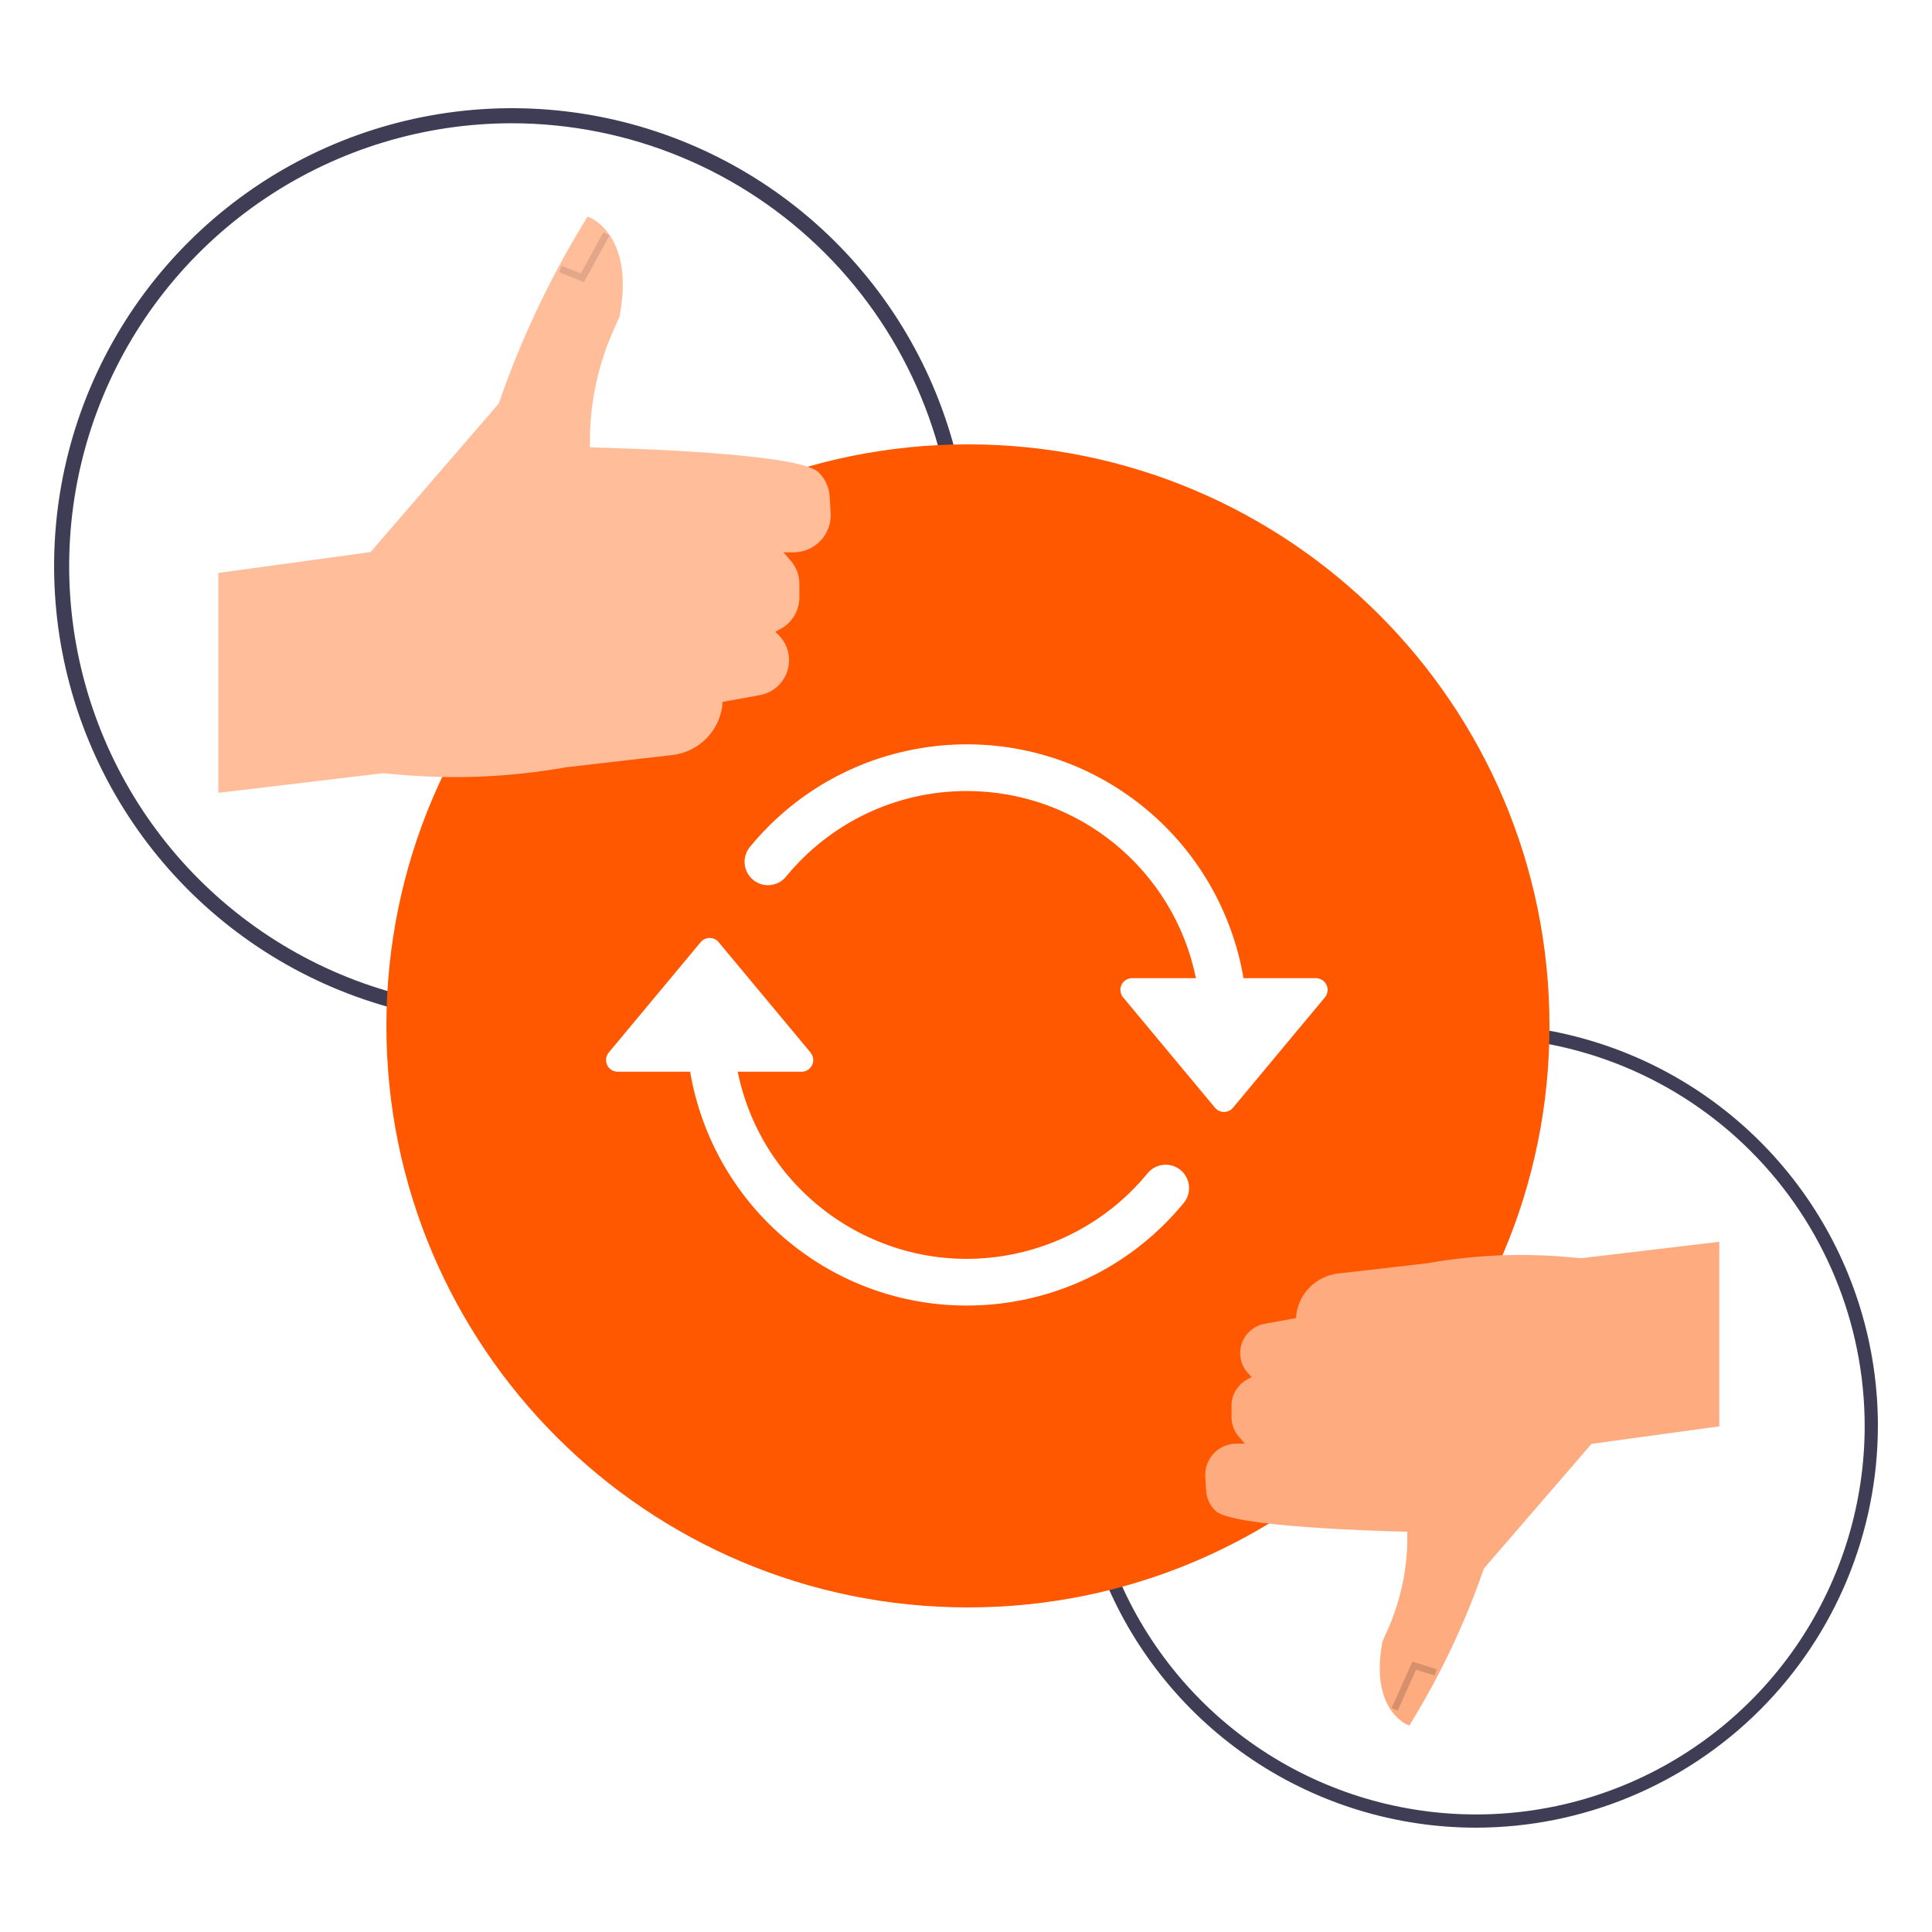 <svg width="1177" height="1177" viewBox="0 0 1177 1177" fill="none" xmlns="http://www.w3.org/2000/svg">
<rect width="1177" height="1177" fill="white"/>
<path d="M311.904 623.81C256.734 623.81 202.802 607.45 156.929 576.798C111.056 546.147 75.303 502.581 54.19 451.61C33.077 400.639 27.553 344.551 38.316 290.44C49.08 236.33 75.647 186.626 114.659 147.614C153.67 108.603 203.374 82.035 257.485 71.272C311.596 60.509 367.683 66.033 418.654 87.146C469.626 108.259 513.191 144.012 543.843 189.885C574.494 235.758 590.854 289.69 590.854 344.861C590.77 418.817 561.354 489.72 509.059 542.015C456.764 594.31 385.861 623.726 311.904 623.81ZM311.904 75.094C258.55 75.094 206.393 90.916 162.03 120.558C117.667 150.201 83.091 192.333 62.673 241.626C42.255 290.92 36.913 345.161 47.322 397.49C57.731 449.82 83.424 497.888 121.151 535.615C158.879 573.343 206.947 599.036 259.276 609.445C311.606 619.854 365.847 614.511 415.141 594.093C464.434 573.675 506.566 539.098 536.208 494.736C565.85 450.373 581.672 398.216 581.672 344.861C581.591 273.339 553.143 204.77 502.57 154.196C451.996 103.623 383.426 75.175 311.904 75.094Z" fill="#3F3D56"/>
<path d="M899.228 1113.44C850.808 1113.44 803.475 1099.08 763.216 1072.18C722.956 1045.28 691.577 1007.05 673.048 962.313C654.518 917.579 649.67 868.354 659.116 820.865C668.562 773.375 691.879 729.753 726.117 695.515C760.355 661.277 803.977 637.96 851.467 628.514C898.957 619.068 948.181 623.916 992.915 642.446C1037.65 660.975 1075.88 692.354 1102.79 732.614C1129.69 772.873 1144.04 820.206 1144.04 868.626C1143.97 933.533 1118.15 995.76 1072.26 1041.66C1026.36 1087.55 964.135 1113.37 899.228 1113.44ZM899.228 631.869C852.402 631.869 806.627 645.754 767.693 671.769C728.758 697.785 698.412 734.761 680.493 778.023C662.573 821.285 657.885 868.889 667.02 914.815C676.155 960.742 698.704 1002.93 731.815 1036.04C764.926 1069.15 807.112 1091.7 853.039 1100.83C898.965 1109.97 946.569 1105.28 989.831 1087.36C1033.09 1069.44 1070.07 1039.1 1096.08 1000.16C1122.1 961.227 1135.99 915.452 1135.99 868.626C1135.91 805.856 1110.95 745.677 1066.56 701.292C1022.18 656.906 961.998 631.94 899.228 631.869Z" fill="#3F3D56"/>
<path d="M589.677 979.264C785.339 979.264 943.954 820.649 943.954 624.987C943.954 429.325 785.339 270.71 589.677 270.71C394.015 270.71 235.4 429.325 235.4 624.987C235.4 820.649 394.015 979.264 589.677 979.264Z" fill="#FF5800"/>
<path d="M801.68 595.912H757.554C750.69 555.437 729.506 518.782 697.871 492.638C625.067 432.473 517.3 442.75 457.167 515.594C456.962 515.826 456.765 516.065 456.576 516.31C451.771 522.542 452.925 531.491 459.153 536.299C465.38 541.106 474.324 539.952 479.13 533.721C505.252 502.055 544.791 481.904 589.001 481.904C656.687 481.913 715.026 529.562 728.584 595.911H689.673C688.007 595.912 686.396 596.496 685.117 597.562C682.095 600.081 681.686 604.573 684.202 607.597L740.206 674.862C740.481 675.191 740.785 675.495 741.115 675.77C744.135 678.291 748.626 677.884 751.145 674.862L807.149 607.597C808.214 606.318 808.798 604.705 808.799 603.04C808.8 599.104 805.613 595.913 801.68 595.912Z" fill="white"/>
<path d="M718.85 712.528C712.622 707.72 703.678 708.874 698.873 715.106C678.152 740.208 649.469 757.457 617.591 763.987C540.497 779.78 465.203 730.052 449.418 652.915H488.33C492.264 652.913 495.451 649.722 495.45 645.787C495.449 644.122 494.865 642.509 493.8 641.229L437.795 573.965C435.277 570.943 430.786 570.536 427.766 573.056C427.435 573.331 427.132 573.635 426.857 573.965L370.853 641.229C368.336 644.253 368.745 648.746 371.768 651.264C373.047 652.331 374.658 652.914 376.323 652.915H420.447C427.313 693.39 448.496 730.045 480.132 756.188C552.936 816.354 660.703 806.077 720.836 733.233C721.041 733 721.237 732.761 721.426 732.516C726.232 726.284 725.078 717.335 718.85 712.528Z" fill="white"/>
<path d="M858.594 1051.19L856.986 1050.5C856.064 1050.11 834.485 1040.37 842.238 1000.08L842.378 999.64L845.252 993.235C853.692 974.355 857.819 953.834 857.333 933.162C839.989 932.761 751.083 930.241 740.676 920.585C737.19 917.361 735.083 912.917 734.795 908.18L734.264 899.708C734.102 897.114 734.474 894.513 735.356 892.067C736.238 889.621 737.612 887.382 739.393 885.487C741.175 883.592 743.326 882.082 745.713 881.05C748.101 880.017 750.676 879.485 753.277 879.485H758.397L754.773 875.345C751.87 872.033 750.271 867.78 750.272 863.378V856.37C750.273 853.129 751.14 849.948 752.785 847.155C754.43 844.362 756.792 842.059 759.627 840.485L762.537 838.869L760.864 837.196C758.517 834.851 756.856 831.909 756.063 828.689C755.27 825.469 755.373 822.093 756.363 818.928C757.353 815.762 759.19 812.928 761.677 810.731C764.163 808.535 767.204 807.06 770.469 806.467L789.503 803.007C789.9 796.18 792.694 789.712 797.394 784.742C802.095 779.771 808.4 776.618 815.198 775.836L869.605 769.567C897.748 764.552 926.432 763.284 954.908 765.796L963.24 766.531L1047.42 756.499V868.948L969.575 879.624L904.016 955.556C892.959 987.591 878.518 1018.36 860.935 1047.33L858.594 1051.19Z" fill="#FFAB80"/>
<path opacity="0.2" d="M851.462 1042.23L847.784 1040.58L860.435 1012.32L875.259 1016.89L874.074 1020.73L862.66 1017.22L851.462 1042.23Z" fill="black" fill-opacity="0.8"/>
<path d="M133 483V349.047L225.735 336.328L303.833 245.871C317.005 207.709 334.209 171.058 355.153 136.538L357.943 131.944L359.859 132.766C360.957 133.236 386.663 144.841 377.427 192.827L377.261 193.356L373.837 200.988C363.782 223.478 358.866 247.923 359.445 272.548C380.107 273.026 486.017 276.028 498.414 287.534C502.568 291.374 505.078 296.668 505.421 302.312L506.052 312.403C506.246 315.494 505.803 318.592 504.753 321.506C503.702 324.419 502.065 327.087 499.943 329.344C497.82 331.601 495.258 333.4 492.413 334.63C489.569 335.86 486.502 336.494 483.403 336.494H477.306L481.622 341.424C485.078 345.37 486.983 350.436 486.983 355.679V364.028C486.981 367.889 485.948 371.679 483.989 375.006C482.029 378.333 479.216 381.077 475.84 382.953L472.373 384.878L474.366 386.869C477.162 389.663 479.139 393.167 480.084 397.004C481.029 400.84 480.905 404.861 479.726 408.633C478.547 412.404 476.358 415.78 473.396 418.397C470.434 421.014 466.812 422.771 462.922 423.478L440.248 427.597C439.775 435.73 436.446 443.435 430.847 449.356C425.248 455.277 417.737 459.034 409.638 459.965L344.825 467.433C311.3 473.411 277.129 474.921 243.206 471.925L233.28 471.049L133 483Z" fill="#FFBD9A"/>
<path opacity="0.2" d="M367.605 141.448L371.301 143.473L355.74 171.866L340.675 165.862L342.233 161.954L353.834 166.572L367.605 141.448Z" fill="black" fill-opacity="0.6"/>
</svg>
